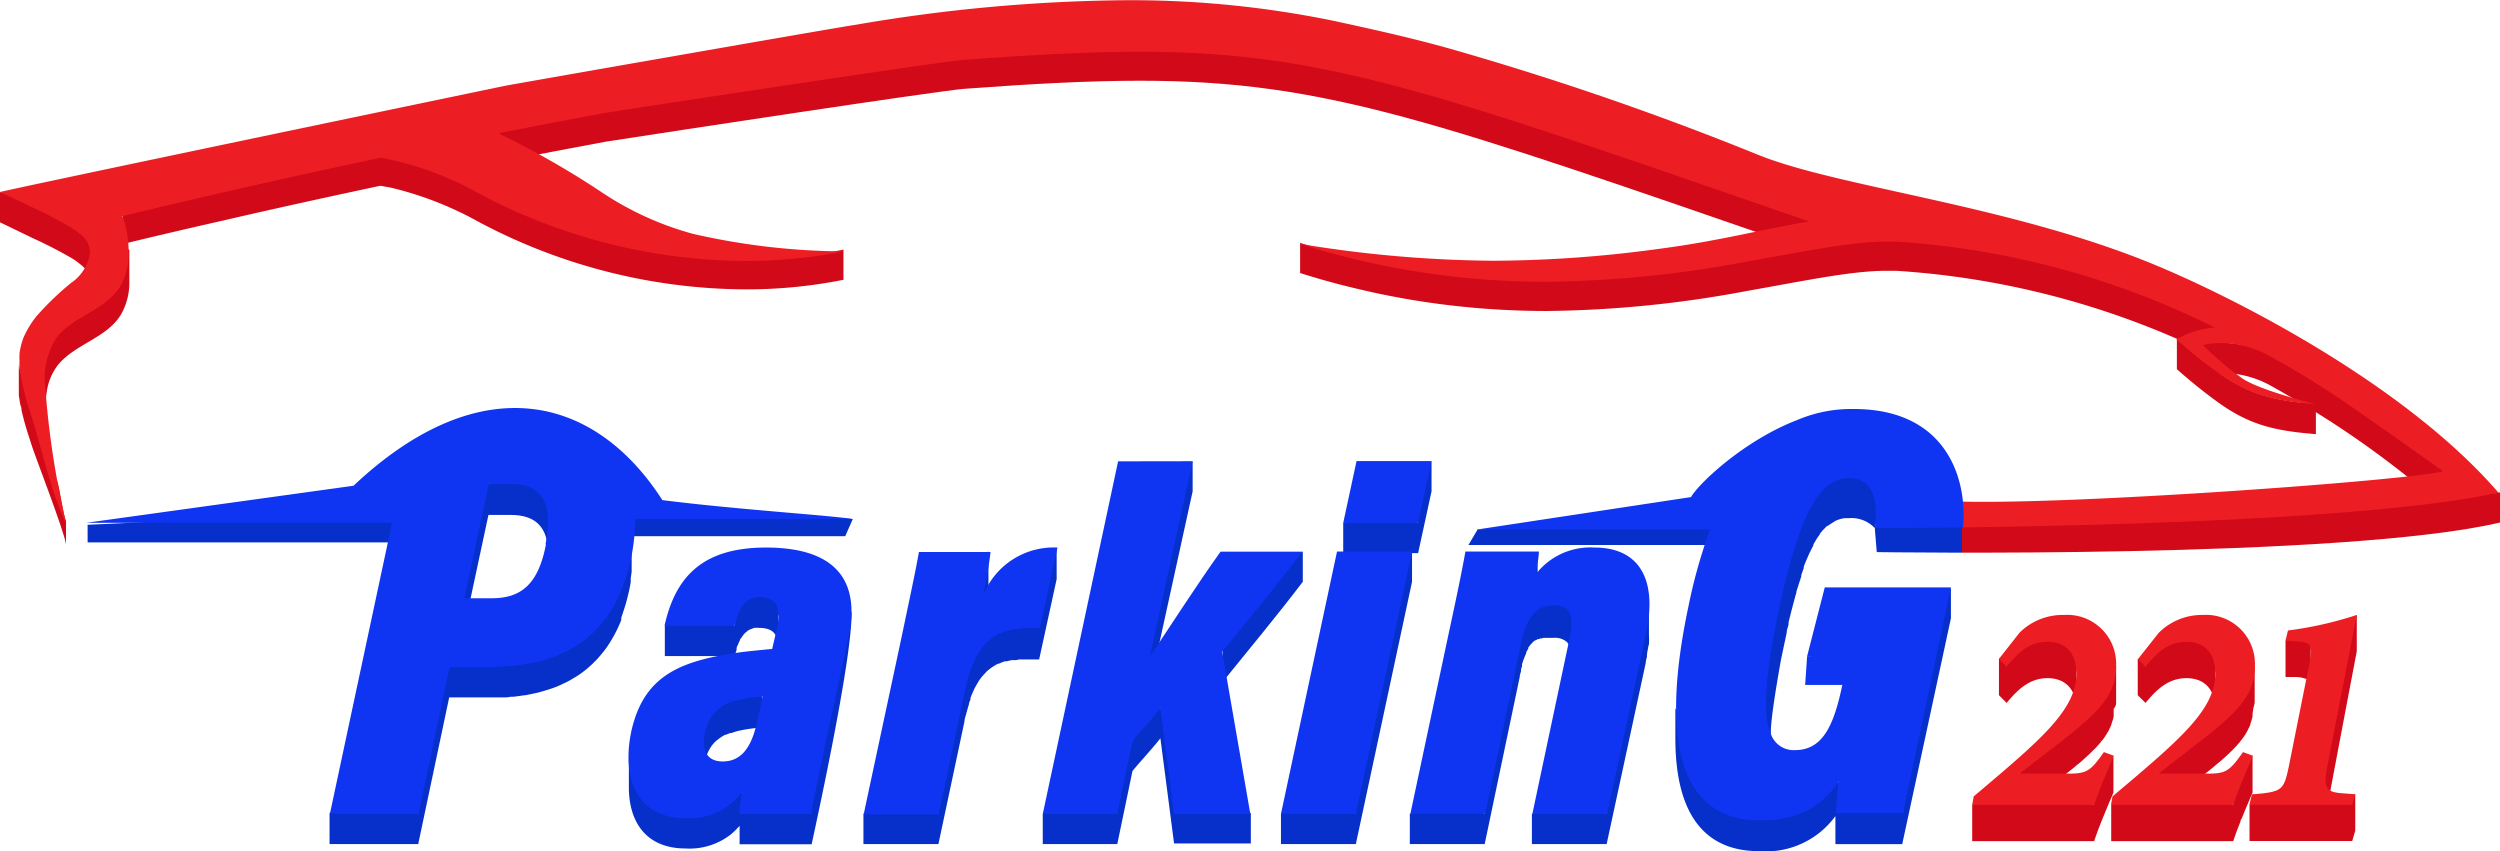 <svg xmlns="http://www.w3.org/2000/svg" xmlns:xlink="http://www.w3.org/1999/xlink" viewBox="0 0 214 72.85"><defs><style>.cls-1{fill:#0630c9;}.cls-2{fill:#0f35f2;}.cls-3{fill:#d10918;}.cls-4{fill:#ec1e24;}.cls-5{fill:url(#linear-gradient);}</style><linearGradient id="linear-gradient" x1="238.48" y1="193.3" x2="292" y2="193.3" gradientUnits="userSpaceOnUse"><stop offset="0.14" stop-color="#0630c9"/><stop offset="0.14" stop-color="#d10918"/><stop offset="0.17" stop-color="#d10918"/><stop offset="0.38" stop-color="#d10918"/></linearGradient></defs><title>logo</title><g id="Layer_6" data-name="Layer 6"><path class="cls-1" d="M228.23,190.1a4.73,4.73,0,0,0-2.47,3.87l0,1.25H203.7l.79-1.34,20.26-1,1,.06a1.09,1.09,0,0,1,0-.18v-.24a4.6,4.6,0,0,1,1.47-3h0Z" transform="translate(-78 -148.57)"/><path class="cls-1" d="M209.56,199.42l.06-.36h0c0-.12,0-.23,0-.33v-.08c0-.1,0-.19,0-.27h0v-2.59a3.52,3.52,0,0,0-.31,2h0v2.59l.09-.5v0h0c0-.13.05-.26.07-.39Z" transform="translate(-78 -148.57)"/><path class="cls-1" d="M140.91,202.14c-1.47-1.25-3.47-1.27-6,0v2.59h6c0-.18.09-.35.14-.51a1.31,1.31,0,0,0,0-.15c0-.11.08-.22.12-.31l.06-.16.12-.25s0-.1.08-.14l.12-.18a1.56,1.56,0,0,1,.16-.2.68.68,0,0,1,.12-.12l.19-.16.14-.08.26-.1.13-.05a2.24,2.24,0,0,1,.46,0c.92,0,1.36.37,1.52.94a2,2,0,0,1,.08.63h0v-2.59C146,199,141,198,140.91,202.14Z" transform="translate(-78 -148.57)"/><path class="cls-1" d="M138.27,214.69c0-.13,0-.27,0-.41s0-.08,0-.12,0-.28.07-.43a4.42,4.42,0,0,1,.17-.55,3.7,3.7,0,0,1,.18-.4l.06-.1c.06-.1.12-.2.19-.3l.05-.06a2.68,2.68,0,0,1,.28-.3l.08-.07.26-.2.09-.06a3.28,3.28,0,0,1,.37-.22l.06,0,.36-.15.11,0,.45-.15a12.53,12.53,0,0,1,2.18-.32v-2.58C142.06,205,135.15,211.43,138.27,214.69Z" transform="translate(-78 -148.57)"/><path class="cls-1" d="M147.48,218.24a6.38,6.38,0,0,0-5.93,0v-1.86c-1.7.27-9.87-.5-9.72-3v2.58c0,2.93,1.44,5.24,4.86,5.24a5.73,5.73,0,0,0,3.89-1.22,7.05,7.05,0,0,0,.73-.72v1.58h6.17c0-.09,3.52-15.82,3.41-19.89C149.75,200.77,146.47,217.79,147.48,218.24Z" transform="translate(-78 -148.57)"/><path class="cls-1" d="M199.39,193.33a9.59,9.59,0,0,0-6.41,0v2.59h6.41l1.15-5.29v-2.58A8.44,8.44,0,0,0,199.39,193.33Z" transform="translate(-78 -148.57)"/><path class="cls-1" d="M194.06,218.24a6.74,6.74,0,0,0-6.41,0v2.58h6.41l4.81-22.45v-2.59C195.33,203.55,193.37,211.07,194.06,218.24Z" transform="translate(-78 -148.57)"/><path class="cls-1" d="M182.66,204.35v2.59c2.21-2.73,4.63-5.64,6.86-8.57v-2.59C185.08,198,182.94,201,182.66,204.35Z" transform="translate(-78 -148.57)"/><path class="cls-1" d="M176.42,204.79v2.58l3.67-16.74v-2.58Q174,196.26,176.42,204.79Z" transform="translate(-78 -148.57)"/><path class="cls-1" d="M178.5,218.24c1.72-3.3,1.89-6.39-1.17-9.05-1.22.41-2.75,2.5-2.39,2.8a7.37,7.37,0,0,0-1.3,6.25,5.34,5.34,0,0,0-6.38,0v2.58h6.38l1.3-6.25c.55-.68,1.71-1.93,2.39-2.8l1.17,9h6.57v-2.58C183.08,216.76,180.88,216.81,178.5,218.24Z" transform="translate(-78 -148.57)"/><path class="cls-1" d="M162.61,199.64c0-.11,0-.21,0-.31a1,1,0,0,0,0-.16c0-.1,0-.2,0-.3a.5.5,0,0,0,0-.12c0-.13,0-.26,0-.38v-2.59c-.4.13-1,3.49-.62,3.68h0v2.59c0-.2.08-.38.11-.56l0-.16c0-.13.05-.24.07-.36l0-.17.06-.33,0-.14v0a.36.36,0,0,0,0-.1c0-.14,0-.26.07-.39S162.6,199.69,162.61,199.64Z" transform="translate(-78 -148.57)"/><path class="cls-1" d="M167,202.33c-2.61-2.32-9.55,3-7.44,5.41-2.24,3.27-1.82,6.79-1.23,10.5-1.74-1.76-3.86-1.85-6.42,0v2.58h6.42l2.23-10.5c0-.22.1-.44.15-.65a1.33,1.33,0,0,1,.05-.19q.06-.22.12-.42l.06-.2c0-.14.08-.27.13-.4a.88.88,0,0,0,0-.15,1.22,1.22,0,0,0,.07-.17c.07-.18.15-.35.22-.51l.09-.19.27-.47a.41.41,0,0,0,.05-.09,5.3,5.3,0,0,1,.34-.45l.1-.11.27-.29.14-.12.29-.22.14-.09a3.11,3.11,0,0,1,.4-.22s0,0,.06,0a4.34,4.34,0,0,1,.5-.2l.16,0,.4-.1.21,0c.13,0,.28,0,.43-.06l.19,0,.67,0,.88,0h0l1.5-6.88v-2.59A9,9,0,0,0,167,202.33Z" transform="translate(-78 -148.57)"/><path class="cls-1" d="M219.15,203.68a7.57,7.57,0,0,0,0-.81h0v-2.59a40.33,40.33,0,0,0-2.47,7.4,71.84,71.84,0,0,0-1.15,10.56l-3.58-1-2.82,1v2.58h6.4l3.35-15.53c0-.18.07-.35.1-.52v-.05c0-.29.09-.58.12-.86C219.14,203.8,219.15,203.74,219.15,203.68Z" transform="translate(-78 -148.57)"/><path class="cls-1" d="M206.78,200.88c-.06.13-1.69,17.36-1.69,17.36l-3.33-2-3.08,2v2.58h6.41l3-14.31c0-.16.07-.32.11-.47l0-.13c0-.1.05-.2.08-.29s0-.11,0-.16.05-.16.07-.23a1,1,0,0,0,.05-.16,1.34,1.34,0,0,0,.07-.18l.18-.42s0-.05,0-.08l.17-.3a.56.56,0,0,1,0-.08,1.09,1.09,0,0,1,.13-.17l.06-.08.19-.21h0l.2-.17.07,0,.15-.1.09,0,.15-.06.1,0,.16-.05.1,0,.18,0H211a1.53,1.53,0,0,1,1.15.38,1.59,1.59,0,0,1,.36,1.15h0l1-2.58C214,198,206.79,200.86,206.78,200.88Z" transform="translate(-78 -148.57)"/><polygon class="cls-2" points="154.69 56.17 154.52 58.63 158.47 58.63 158.47 56.05 154.69 56.17"/><path class="cls-1" d="M240.9,218.16l-3-1-2.57,1a1,1,0,0,0,.08-.11v-2.64c-1.67,2.47-14-5.06-14-6.29h0v2.64c0,6.54,2.53,9.67,7.17,9.67a7.37,7.37,0,0,0,6.53-3v2.4h5.72L245,201.49v-2.64l-3.93,9Z" transform="translate(-78 -148.57)"/><path class="cls-2" d="M143.57,195.44c5.75,0,8.16,2.63,7.06,7.7l-2,9.2c-.42,2-1,4.68-1.18,5.9h-6.17c0-.4.13-1.26.24-1.86a5.62,5.62,0,0,1-4.86,2.22c-4.23,0-5.44-3.55-4.62-7.43,1-4.46,3.76-5.84,8.24-6.6,1.21-.21,2.47-.32,3.82-.45l.39-1.7c.31-1.49.23-2.73-1.46-2.73-1.25,0-1.75.92-2.15,2.45h-6C135.79,198.08,138,195.44,143.57,195.44ZM142.9,210l.37-1.8a12.53,12.53,0,0,0-2.18.32,3.37,3.37,0,0,0-2.71,2.64c-.36,1.6.09,2.59,1.49,2.59,1.68,0,2.57-1.37,3-3.75" transform="translate(-78 -148.57)"/><polygon class="cls-2" points="116.12 39.47 122.54 39.47 121.39 44.76 114.98 44.76 116.12 39.47"/><polygon class="cls-2" points="109.65 69.67 114.45 47.21 120.87 47.21 116.06 69.67 109.65 69.67"/><path class="cls-2" d="M180.09,188.05l-3.67,16.74c1.72-2.56,4.07-6.22,6.06-9h7c-2.23,2.94-4.65,5.85-6.86,8.57l2.41,13.89H178.5l-1.17-9.05c-.68.87-1.84,2.12-2.39,2.8l-1.3,6.25h-6.38l6.45-30.19Z" transform="translate(-78 -148.57)"/><path class="cls-2" d="M214.49,195.44c3.69,0,5.42,2.55,4.43,7.27l-3.35,15.53h-6.4l3.18-15c.41-1.91.1-2.85-1.34-2.85s-2.3.83-2.87,3.52l-3,14.31h-6.41L202,202.83c1-4.62,1.26-6.05,1.44-7.05h6.29c0,.47-.18,1.38-.31,2A5.9,5.9,0,0,1,214.49,195.44Z" transform="translate(-78 -148.57)"/><path class="cls-2" d="M168.52,195.44l-1.5,6.89c-.31,0-.6,0-.88,0-3.23,0-4.71,1.48-5.56,5.45l-2.23,10.5h-6.42l3.17-14.82c.8-3.81,1.3-6.14,1.56-7.64h6.13c-.1.88-.27,2-.62,3.68A6.5,6.5,0,0,1,168.52,195.44Z" transform="translate(-78 -148.57)"/><path class="cls-3" d="M129.84,158.11c6.29-1,27.89-4.27,30.6-4.53,5.92-.44,10.77-.7,15.13-.7,10.72,0,18.52,1.58,32.15,6,2.22.71,4.59,1.5,7.15,2.37l3.41,1.16c4.3,1.47,9.12,3.14,14.6,5h0V170c-31.87-11-41.35-14.52-57.31-14.52-4.36,0-9.21.26-15.13.7-2.71.26-24.31,3.54-30.6,4.52-2.94.54-6,1.13-9.17,1.75v-2.58C123.83,159.24,126.9,158.65,129.84,158.11Z" transform="translate(-78 -148.57)"/><path class="cls-3" d="M81,166c4.42-1,7.18,5.6,4.7,6.77a1.42,1.42,0,0,0,0-.29,1.92,1.92,0,0,0-.09-.32,1.6,1.6,0,0,0-.1-.23v0a1.35,1.35,0,0,0-.15-.26,2.38,2.38,0,0,0-.48-.47,5.59,5.59,0,0,0-.69-.5A35.89,35.89,0,0,0,80.9,169l-2.9-1.4V165Z" transform="translate(-78 -148.57)"/><path class="cls-3" d="M88.53,166.89c4.82-1.14,9.52-2.22,14.07-3.23q4.09-.91,8-1.74a27,27,0,0,1,8.3,3,49,49,0,0,0,23,5.84,41.88,41.88,0,0,0,6.3-.47c.69-.1,1.36-.22,2-.35h0v2.58a42.2,42.2,0,0,1-8.34.82,49,49,0,0,1-23-5.84,29.38,29.38,0,0,0-7.37-2.86l-.93-.17c-4.37.93-8.9,1.92-13.56,3-2.8.63-5.65,1.3-8.54,2h0Z" transform="translate(-78 -148.57)"/><path class="cls-3" d="M210.43,172.61a96.81,96.81,0,0,0,17.14-1.73c4.88-.85,8.88-1.71,11.9-1.71.29,0,.58,0,.85,0a71.19,71.19,0,0,1,25.57,6.52c.59.27,1.17.56,1.75.84v2.58l-1.75-.84a71.4,71.4,0,0,0-25.57-6.52l-.85,0c-3,0-7,.86-11.9,1.72a96.88,96.88,0,0,1-17.14,1.72,70.67,70.67,0,0,1-8.75-.54q-2.61-.32-5.35-.88c-.91-.19-1.84-.4-2.77-.63-1.4-.34-2.83-.74-4.27-1.2h0v-2.58A69.63,69.63,0,0,0,210.43,172.61Z" transform="translate(-78 -148.57)"/><path class="cls-3" d="M89.07,170h0v2.59c0,.12,0,.24,0,.37a5.53,5.53,0,0,1-.66,2.44c-1.17,2.09-4,2.6-5.47,4.44a4.78,4.78,0,0,0-.93,2.23,8,8,0,0,0-.11,1.47h0l-1-2.59C80.33,178.34,88.55,168.91,89.07,170Z" transform="translate(-78 -148.57)"/><path class="cls-3" d="M276.24,183.15v2.58c-3.64-.28-5.63-.84-8.08-2.51a44.19,44.19,0,0,1-3.82-3.05h0v-2.58C269.15,181.73,270.94,182.74,276.24,183.15Z" transform="translate(-78 -148.57)"/><path class="cls-3" d="M266.71,178.09a5.09,5.09,0,0,1,1.19-.17,8.62,8.62,0,0,1,4.43,1.06c1.78,1,3.54,2,5.26,3.15,2.24,1.46,9.67,6.76,9.67,6.76v2.58l-3.16-2.07q-3.15-2.51-6.51-4.69c-1.72-1.11-3.48-2.16-5.26-3.15a8.62,8.62,0,0,0-4.43-1.06l-.5,0a3.42,3.42,0,0,0-.69.13h0Z" transform="translate(-78 -148.57)"/><path class="cls-3" d="M82,187.68l0,0q.33.83.69,1.62l.18.4c.25.54.51,2.92.78,3.46v2c-.17-1.19-2.79-7.88-3-8.66-.1-.3-.2-.61-.29-.91l-.09-.28c-.06-.22-.13-.44-.19-.66l-.09-.35-.15-.61c0-.13,0-.26-.08-.4l-.06-.29-.09-.58v-2.58C79.64,180.16,81.83,187.2,82,187.68Z" transform="translate(-78 -148.57)"/><path class="cls-4" d="M81.14,175.62a25.1,25.1,0,0,1,2.94-2.83,3.75,3.75,0,0,0,1.62-2.55,2,2,0,0,0-.37-1.18,2.68,2.68,0,0,0-.48-.47,6.87,6.87,0,0,0-.69-.49,33.54,33.54,0,0,0-3.26-1.72L78,165l3-.65c13.34-2.84,38.91-8.16,40.26-8.44.5-.1,28.43-5,30-5.22a142.17,142.17,0,0,1,22.93-2.1,86,86,0,0,1,18,1.77c3.41.74,6.75,1.48,10,2.4a259.33,259.33,0,0,1,26.35,9.08c6.85,2.75,21.25,4.27,33.45,9.21,7,2.84,21.78,10.32,29.88,19.69-4.29,1.43-14.29,2.43-16.24,2.43-4.8.16-9.29.86-13.44.86-3.94,0-17.4-.21-17.4-.21l.57-2.33c9.65.35,39.21-1.83,41.77-2.58,0,0-7.43-5.3-9.67-6.76-1.72-1.12-3.48-2.16-5.26-3.15a8.62,8.62,0,0,0-4.43-1.06,5.09,5.09,0,0,0-1.19.17A24.72,24.72,0,0,0,270,181c1.53,1,6,2.11,6.2,2.17-5.3-.41-7.09-1.42-11.9-5.56a7.87,7.87,0,0,1,3.3-1c-.58-.28-1.16-.57-1.75-.84a71.19,71.19,0,0,0-25.57-6.52c-.27,0-.56,0-.85,0-3,0-7,.86-11.9,1.71a96.81,96.81,0,0,1-17.14,1.73,69.63,69.63,0,0,1-21.14-3.25,105,105,0,0,0,16.62,1.45,106.54,106.54,0,0,0,14-1c5.31-.68,9.2-1.75,13-2.36-31.87-11-41.35-14.53-57.31-14.53-4.36,0-9.21.26-15.13.7-2.71.26-24.31,3.55-30.6,4.53-2.94.54-6,1.13-9.17,1.75a74.57,74.57,0,0,1,9,5.15,26.6,26.6,0,0,0,7.67,3.46,59.15,59.15,0,0,0,12.89,1.5,43,43,0,0,1-8.34.82,49,49,0,0,1-23-5.84,27,27,0,0,0-8.3-3c-7,1.48-14.39,3.14-22.1,5a3,3,0,0,1,.2.58,10,10,0,0,1,.33,2.88,5.61,5.61,0,0,1-.66,2.45c-1.17,2.09-4,2.6-5.47,4.44a6.31,6.31,0,0,0-1,4.34,74.15,74.15,0,0,0,1.79,11.63c-1.22-2.4-2.17-6.68-3-9.28a21.86,21.86,0,0,1-1-4.07,5.65,5.65,0,0,1,0-.58,6.16,6.16,0,0,1,0-.64A6.25,6.25,0,0,1,80,177.5,7.92,7.92,0,0,1,81.14,175.62Z" transform="translate(-78 -148.57)"/><path class="cls-3" d="M265.16,202.51a4,4,0,0,0-3.5,3.13c-.19-.43-.42-.64-.67-.67v3.11l.67.66c.92-1.12,1.93-2.12,3.5-2.12s2.47,1,2.47,2.69V206.2C268,205,266.78,202.51,265.16,202.51Z" transform="translate(-78 -148.57)"/><path class="cls-3" d="M271,208.67v-3.11c0,.17-6.72,7.27-7,7.49l-1.26,1.74v3.11l2.26-1.74.85-.65.23-.18.56-.44.27-.21.49-.39.22-.19.6-.5,0,0,.56-.51.15-.15c.12-.11.23-.23.34-.34l.16-.17.29-.33.12-.16a4.48,4.48,0,0,0,.32-.44l0,0h0c.1-.15.18-.3.26-.45s0-.09.07-.14a3.09,3.09,0,0,0,.14-.32l0-.05.06-.19a1.39,1.39,0,0,0,.06-.19,2.68,2.68,0,0,0,.07-.27l0-.2c0-.1.06-.4.06-.45S271,208.84,271,208.67Z" transform="translate(-78 -148.57)"/><path class="cls-3" d="M269.17,214.8a15.14,15.14,0,0,0,0,2.66l-5.6-2-4.85,2v3.11h10.45c.05-.16.11-.33.17-.5s.05-.15.08-.23.07-.19.11-.29v0l.27-.7c0-.06,0-.12.08-.19.1-.23.19-.47.29-.71h0c.1-.25.21-.5.31-.74l.34-.8v-3.11A11.75,11.75,0,0,0,269.17,214.8Z" transform="translate(-78 -148.57)"/><path class="cls-3" d="M253.27,202.51a3.88,3.88,0,0,0-3.5,3.13c0-.44-.22-.7-.66-.67v3.11l.66.66c.93-1.12,1.94-2.12,3.5-2.12s2.47,1,2.47,2.69V206.2C256,205,254.9,202.51,253.27,202.51Z" transform="translate(-78 -148.57)"/><path class="cls-3" d="M259.14,208.67v-3.11c0,.17-8.29,9.23-8.29,9.23v3.11l2.27-1.74.84-.65.24-.18.56-.44.26-.21.49-.39.22-.19c.22-.17.42-.34.61-.51l0,0c.19-.18.38-.34.55-.51l.15-.15.35-.34.15-.17a4.28,4.28,0,0,0,.29-.33c0-.06.09-.11.13-.16a4.37,4.37,0,0,0,.31-.44l0,0h0q.15-.23.27-.45l.06-.14a3.09,3.09,0,0,0,.14-.32s0,0,0-.05a1.46,1.46,0,0,0,.07-.19l.06-.19.06-.27a1.16,1.16,0,0,0,0-.18v0c0-.1,0-.2,0-.29a.78.78,0,0,1,0-.16C259.13,209,259.14,208.84,259.14,208.67Z" transform="translate(-78 -148.57)"/><path class="cls-3" d="M257.26,217.46l-5.9-2-4.54,2v3.11h10.44c.05-.16.11-.33.17-.49v0l.18-.5.28-.72a1.67,1.67,0,0,0,.08-.2c.1-.23.19-.46.29-.7v0l.3-.73.14-.32c.07-.17.15-.34.21-.5v-3.11a7.56,7.56,0,0,0-1.84,2.09A3.13,3.13,0,0,0,257.26,217.46Z" transform="translate(-78 -148.57)"/><path class="cls-3" d="M273.64,203.41v3.11c.18,0,.62,0,.85,0a2.76,2.76,0,0,1,1,.2.66.66,0,0,1,.31.66h0v-3.11C276,202,273.64,203.41,273.64,203.41Z" transform="translate(-78 -148.57)"/><path class="cls-3" d="M276.07,215.36l1,3.11c0-.12,2.67-14.15,2.67-14.15v-3.11a4.47,4.47,0,0,0-1.57,2.2C277.14,207.39,276.07,215.36,276.07,215.36Z" transform="translate(-78 -148.57)"/><polygon class="cls-3" points="201.35 68.88 197.83 66.88 192.56 68.88 192.56 71.99 201.35 71.99 201.61 71.1 201.61 67.99 200.48 68.42 201.35 68.88"/><path class="cls-4" d="M266.57,201.21a4.19,4.19,0,0,1,4.45,4.35c0,2.81-1.82,4.27-6,7.49l-2.26,1.74H267c1.52,0,1.85-.2,3-1.84l.85.31c-.54,1.28-1.27,2.94-1.67,4.2H258.7l.13-.72c5.74-4.84,8.8-7.39,8.8-10.54,0-1.64-.85-2.69-2.47-2.69s-2.58,1-3.5,2.13L261,205l1.78-2.25A5.22,5.22,0,0,1,266.57,201.21Z" transform="translate(-78 -148.57)"/><path class="cls-4" d="M254.69,201.21a4.19,4.19,0,0,1,4.45,4.35c0,2.81-1.83,4.27-6,7.49l-2.27,1.74h4.22c1.52,0,1.86-.2,3-1.84l.85.31c-.54,1.28-1.26,2.94-1.67,4.2H246.82l.13-.72c5.73-4.84,8.79-7.39,8.79-10.54,0-1.64-.84-2.69-2.47-2.69s-2.57,1-3.5,2.13l-.66-.67,1.77-2.25A5.24,5.24,0,0,1,254.69,201.21Z" transform="translate(-78 -148.57)"/><path class="cls-4" d="M279.74,201.21l-2.5,12.84c-.36,1.87-.2,2.28,1.08,2.41l1.29.1-.26.9h-8.8l.21-.9c.21,0,1-.08,1.13-.1,1.52-.21,1.67-.52,2.06-2.41l1.75-8.75c.31-1.61.1-1.74-1.21-1.84-.23,0-.67-.05-.85-.05l.21-.87A31.75,31.75,0,0,0,279.74,201.21Z" transform="translate(-78 -148.57)"/><path class="cls-1" d="M130.73,193c-.08-.29-.18-.57-.28-.84v0a.61.61,0,0,1,0-.12c-.08-.22-.17-.44-.26-.65s-.07-.17-.11-.25-.15-.33-.23-.49l-.13-.26-.24-.44-.15-.24s-.05-.09-.07-.13l-.26-.4,0-.08-.42-.56-.12-.15-.35-.4-.13-.14c-.15-.16-.31-.32-.47-.46l0,0c-.15-.14-.3-.26-.46-.39l-.16-.11-.41-.29-.13-.08c-.19-.12-.37-.22-.56-.32l-.12-.06-.48-.21-.17-.07-.52-.17-.1,0c-.21-.06-.42-.11-.64-.15l-.17,0-.5-.07-.2,0c-.22,0-.45,0-.68,0-5.52.34-7.71,3.61-7.71,7.61v.41c-9.35-1.27-19-.42-29,0V195h29v-.82c.12-3.81,2.36-6.88,7.7-7.2.23,0,.46,0,.68,0l.2,0a4,4,0,0,1,.5.07l.17,0c.22.05.43.09.64.15l.1,0a4.51,4.51,0,0,1,.52.17l.17.07a5,5,0,0,1,.48.21l.12,0,.56.32.13.09c.14.09.28.18.41.28l.16.12c.16.12.31.25.46.38l0,0c.16.15.32.3.47.47a.86.86,0,0,1,.13.14c.12.13.24.26.35.4l.12.14q.21.27.42.57l0,.07c.11.17.23.35.33.53l.15.25.24.43.13.27.23.48c0,.08.07.17.11.25s.18.43.26.65a.61.61,0,0,0,0,.12c.1.28.19.57.28.86h19.63L151,193A152.81,152.81,0,0,0,130.73,193Z" transform="translate(-78 -148.57)"/><path class="cls-1" d="M119.81,190c-2.1,2.16-2.43,5.7-2.09,9.77v2.65l2.09-9.77h1.92c2.14,0,3.18,1.08,3.18,3.26C126.3,190.25,124.67,188.2,119.81,190Z" transform="translate(-78 -148.57)"/><path class="cls-1" d="M116.45,205.62c-2.52,3.72-3.07,8-2.65,12.56-2.71-1.75-5.27-2.08-7.59,0v2.64h7.59l2.65-12.55h3.25l1,0,.29,0c.24,0,.49,0,.73-.06l.27,0,.94-.13H123l.81-.17.27-.06.66-.19.22-.07c.28-.09.56-.19.83-.3l.13-.06.65-.31.24-.13.57-.34.17-.11c.24-.16.47-.34.69-.52l.14-.12c.17-.15.35-.31.51-.48l.19-.19c.16-.17.32-.36.47-.55l.12-.14a8.29,8.29,0,0,0,.48-.68l.06-.09.07-.12c.17-.28.33-.56.48-.86l0,0c.15-.3.29-.62.42-.94,0,0,0-.08,0-.12l0-.08c.08-.22.15-.46.23-.69l.12-.38c.12-.4.22-.81.32-1.24.05-.25.1-.49.14-.74,0,0,0-.06,0-.09a2.23,2.23,0,0,0,0-.23s.06-.38.08-.57l0-.27c0-.18,0-.36,0-.54a1.64,1.64,0,0,0,0-.23c0-.25,0-.5,0-.74h0V193C132.35,193.22,116.45,205.62,116.45,205.62Z" transform="translate(-78 -148.57)"/><path class="cls-2" d="M151,193c-1.92-.32-9.81-.8-16.3-1.62-5.78-9-15.59-11.44-26.44-1.23l-22.87,3.17h26.17l-5.32,24.91h7.59l2.65-12.56h3.25c6,0,10.75-2.17,12.27-9.23a16.55,16.55,0,0,0,.37-3.44Zm-26.27,2.19c-.63,3.24-2,4.59-4.61,4.59h-2.37l2.09-9.77h1.92C124.42,190,125.37,191.68,124.7,195.14Z" transform="translate(-78 -148.57)"/><path class="cls-1" d="M238.48,193.77c.52-1.77.29-5.27-2.24-5.27s-5.27,4.06-7,12.37c-1.16,5.54-.23,10.13.39,10.67-.27-.5.77-6.19.79-6.32.08-.42.5-2.39.52-2.48,0-.24.11-.48.16-.71,0-.06,0-.12,0-.18.07-.28.23-.95.25-1,.05-.21.11-.42.16-.62l.06-.21c.06-.24.13-.49.2-.72l0-.08c.06-.2.13-.41.19-.6l.06-.19c.06-.18.12-.36.17-.53a.49.49,0,0,0,0-.11l.21-.58,0-.12c.08-.23.17-.44.26-.65h0c.09-.21.17-.4.26-.59a.31.31,0,0,0,.05-.1c.09-.17.17-.34.26-.5l0-.09.27-.45,0,0c.09-.14.19-.28.28-.4l0-.05c.1-.12.19-.24.29-.34s.25-.26.35-.34a.1.1,0,0,1,.05,0,8.1,8.1,0,0,1,.68-.44,2.08,2.08,0,0,1,.32-.12,2.57,2.57,0,0,1,.39-.09h0a2.06,2.06,0,0,1,.35,0A2.74,2.74,0,0,1,238.48,193.77Z" transform="translate(-78 -148.57)"/><path class="cls-2" d="M246,194c.5-4-1.07-10.42-9.33-10.42a11.85,11.85,0,0,0-4.82.94c-4.47,1.71-8.39,5.37-9.1,6.6l-18.27,2.77h19.9a45.7,45.7,0,0,0-1.86,6.64c-2.62,12.43-.22,18.26,6.12,18.26,3,0,5.11-.9,6.78-3.37a20.18,20.18,0,0,0-.25,2.75h5.72L245,198.85H234.2l-1.51,5.89,3.51.12-.48,2.26c-.74,3.6-1.71,5.66-4.08,5.66a2.06,2.06,0,0,1-2-1.24c-.82-1.68-.55-5.13.61-10.67,1.74-8.31,3.54-11.37,6-11.37s2.45,2.62,2.24,4.27Z" transform="translate(-78 -148.57)"/><path class="cls-5" d="M292,190.71v2.59c-13.49,3.15-53.35,2.53-53.35,2.53l-.17-2.06S278.08,193.82,292,190.71Z" transform="translate(-78 -148.57)"/></g></svg>